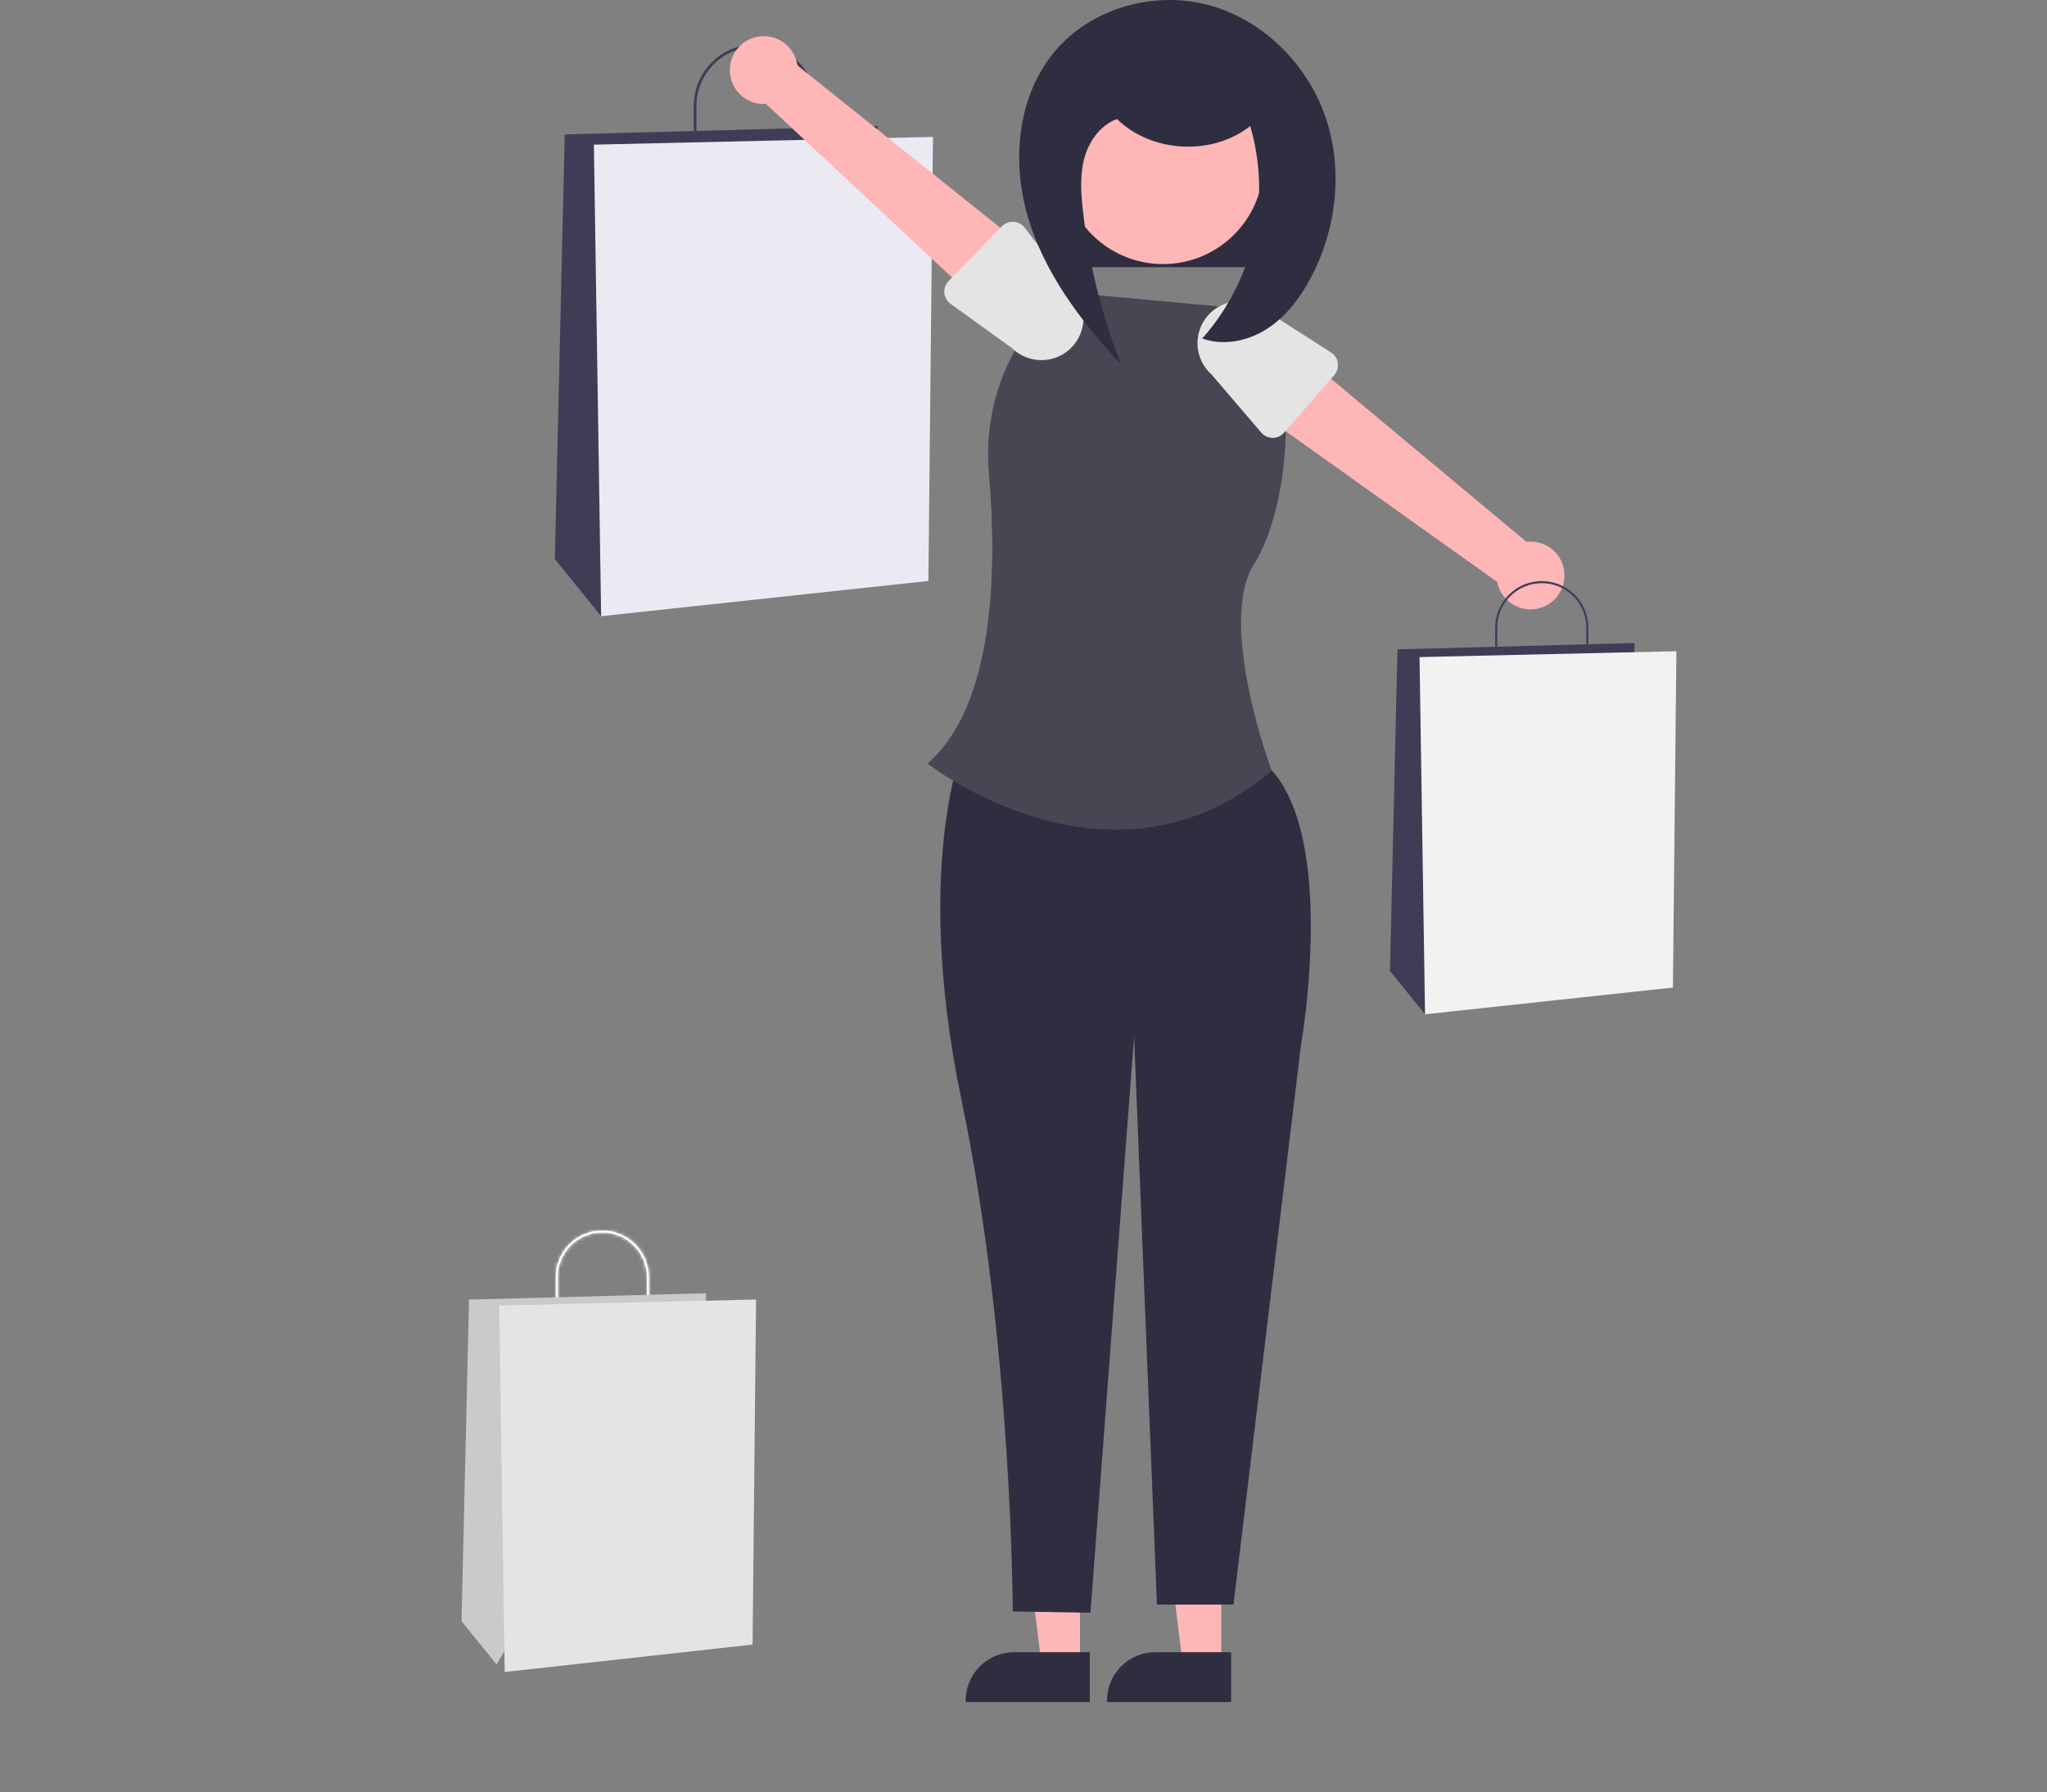 <svg width="652" height="571" viewBox="0 0 652 571" fill="none" xmlns="http://www.w3.org/2000/svg">
<rect x="0" y="0" width="652" height="571" fill="#808080" stroke="none"/>
<path d="M411.445 40.125H335.445V85.125H411.445V40.125Z" fill="#2F2E41"/>
<path d="M260.152 47.381H220.968V33.717C220.968 28.521 223.032 23.538 226.706 19.864C230.38 16.189 235.363 14.125 240.56 14.125C245.756 14.125 250.739 16.189 254.413 19.864C258.088 23.538 260.152 28.521 260.152 33.717V47.381ZM221.835 46.514H259.284V33.717C259.284 28.751 257.311 23.989 253.8 20.477C250.288 16.966 245.526 14.993 240.56 14.993C235.594 14.993 230.831 16.966 227.319 20.477C223.808 23.989 221.835 28.751 221.835 33.717V46.514Z" fill="#3F3D56"/>
<path d="M279.527 45.502V40.162L179.877 42.832L176.723 178.092L191.471 196.31L279.527 45.502Z" fill="#3F3D56"/>
<path d="M297.167 43.622L189.158 46.08L191.471 196.31L295.705 185.075L297.167 43.622Z" fill="#EBEAF2"/>
<path d="M388.997 530.355H376.737L370.905 483.067H388.999L388.997 530.355Z" fill="#FFB6B6"/>
<path d="M392.123 542.239L352.593 542.238V541.738C352.593 537.657 354.214 533.744 357.099 530.858C359.985 527.973 363.898 526.352 367.979 526.351H367.98L392.124 526.352L392.123 542.239Z" fill="#2F2E41"/>
<path d="M343.997 530.355H331.737L325.905 483.067H343.999L343.997 530.355Z" fill="#FFB6B6"/>
<path d="M347.123 542.239L307.593 542.238V541.738C307.593 537.657 309.214 533.744 312.099 530.858C314.985 527.973 318.898 526.352 322.979 526.351H322.98L347.124 526.352L347.123 542.239Z" fill="#2F2E41"/>
<path d="M307.992 234.259C307.992 234.259 290.08 272.834 306.262 350.48C322.445 428.125 322.579 513.368 322.579 513.368L347.322 513.771L361.222 330.251L368.5 511.18H392.878L414.362 333.111C414.362 333.111 428.5 253.598 396.973 239.362L307.992 234.259Z" fill="#2F2E41"/>
<path d="M393.733 98.125L339.555 93.131C322.565 105.515 313.03 127.756 314.987 150.705C317.641 181.819 316.743 224.639 295.445 243.241C295.445 243.241 353.494 289.057 405.06 245.591C405.06 245.591 387.427 198.353 399.534 179.489C411.64 160.625 416.007 107.625 393.733 98.125Z" fill="#474652"/>
<path d="M232.527 21.242C232.361 22.803 232.539 24.383 233.049 25.868C233.559 27.353 234.389 28.709 235.48 29.839C236.571 30.969 237.896 31.846 239.362 32.408C240.828 32.971 242.4 33.205 243.967 33.094L315.5 99.852L328.321 80.322L253.975 20.843C253.614 18.223 252.305 15.827 250.296 14.108C248.287 12.389 245.717 11.467 243.073 11.516C240.43 11.565 237.896 12.582 235.952 14.375C234.008 16.168 232.79 18.611 232.527 21.242V21.242Z" fill="#FFB6B6"/>
<path d="M302.142 89.539L319.112 72.107C319.595 71.611 320.179 71.225 320.824 70.975C321.47 70.725 322.162 70.618 322.853 70.659C323.544 70.701 324.217 70.891 324.828 71.216C325.439 71.542 325.973 71.995 326.393 72.545L341.105 91.828C343.628 94.313 345.063 97.697 345.095 101.238C345.127 104.779 343.754 108.189 341.276 110.719C338.799 113.249 335.419 114.694 331.878 114.736C328.336 114.778 324.923 113.414 322.386 110.944L302.775 96.805C302.214 96.4 301.747 95.879 301.405 95.277C301.063 94.675 300.855 94.007 300.795 93.317C300.735 92.628 300.824 91.933 301.057 91.281C301.289 90.629 301.659 90.035 302.142 89.539V89.539Z" fill="#E4E4E4"/>
<path d="M498.284 183.812C498.364 182.243 498.098 180.677 497.506 179.222C496.914 177.767 496.01 176.46 494.859 175.392C493.707 174.325 492.335 173.523 490.84 173.042C489.344 172.562 487.762 172.416 486.204 172.613L411.072 109.933L399.356 130.145L476.892 185.402C477.398 187.998 478.837 190.317 480.939 191.922C483.041 193.527 485.658 194.305 488.295 194.109C490.931 193.913 493.405 192.756 495.246 190.859C497.087 188.961 498.168 186.454 498.284 183.812V183.812Z" fill="#FFB6B6"/>
<path d="M424.982 119.488L409.007 137.835C408.553 138.357 407.991 138.775 407.36 139.061C406.73 139.346 406.045 139.492 405.353 139.489C404.661 139.486 403.977 139.334 403.349 139.043C402.721 138.752 402.163 138.329 401.713 137.803L385.953 119.367C383.295 117.027 381.674 113.727 381.445 110.193C381.216 106.659 382.398 103.178 384.731 100.514C387.064 97.85 390.359 96.22 393.893 95.981C397.426 95.742 400.91 96.915 403.581 99.241L423.946 112.268C424.529 112.641 425.025 113.135 425.4 113.717C425.774 114.299 426.019 114.955 426.118 115.641C426.216 116.326 426.165 117.024 425.97 117.688C425.774 118.352 425.437 118.966 424.982 119.488V119.488Z" fill="#E4E4E4"/>
<path d="M505.918 210.316H476.237V199.966C476.237 196.03 477.801 192.255 480.584 189.472C483.367 186.689 487.142 185.125 491.078 185.125C495.013 185.125 498.788 186.689 501.571 189.472C504.354 192.255 505.918 196.03 505.918 199.966L505.918 210.316ZM476.894 209.659H505.261V199.966C505.261 196.204 503.766 192.597 501.107 189.937C498.447 187.277 494.839 185.782 491.077 185.782C487.316 185.782 483.708 187.277 481.048 189.937C478.388 192.597 476.894 196.204 476.894 199.966V209.659Z" fill="#3F3D56"/>
<path d="M520.594 208.892V204.847L445.112 206.87L442.723 309.325L453.894 323.125L520.594 208.892Z" fill="#3F3D56"/>
<path d="M533.956 207.468L452.142 209.33L453.894 323.125L532.849 314.615L533.956 207.468Z" fill="#F2F2F2"/>
<path d="M370.445 84.125C388.118 84.125 402.445 69.798 402.445 52.125C402.445 34.452 388.118 20.125 370.445 20.125C352.772 20.125 338.445 34.452 338.445 52.125C338.445 69.798 352.772 84.125 370.445 84.125Z" fill="#FFB6B6"/>
<path d="M355.712 37.863C366.782 48.712 386.046 49.752 398.219 40.158C401.598 51.811 401.968 64.13 399.294 75.965C396.621 87.8 390.991 98.764 382.931 107.834C389.703 110.28 397.498 108.671 403.551 104.771C409.604 100.871 414.086 94.917 417.469 88.561C425.842 72.826 427.939 53.613 422.015 36.803C416.091 19.992 401.898 6.052 384.655 1.538C367.412 -2.975 347.642 2.6 336.121 16.201C324.075 30.423 322.123 51.262 327.402 69.138C332.681 87.013 344.26 102.363 356.981 115.985C350.871 100.272 346.819 83.835 344.926 67.083C344.279 61.346 343.901 55.432 345.521 49.891C347.142 44.349 351.131 39.187 356.691 37.63" fill="#2F2E41"/>
<mask id="path-20-inside-1_1_3" fill="white">
<path d="M206.681 417.191H177V406.84C177 402.905 178.564 399.13 181.347 396.347C184.13 393.564 187.905 392 191.841 392C195.776 392 199.551 393.564 202.334 396.347C205.117 399.13 206.681 402.905 206.681 406.84L206.681 417.191ZM177.657 416.533H206.024V406.84C206.024 403.079 204.529 399.471 201.87 396.811C199.21 394.151 195.602 392.657 191.84 392.657C188.079 392.657 184.471 394.151 181.811 396.811C179.151 399.471 177.657 403.079 177.657 406.84V416.533Z"/>
</mask>
<path d="M206.681 417.191H177V406.84C177 402.905 178.564 399.13 181.347 396.347C184.13 393.564 187.905 392 191.841 392C195.776 392 199.551 393.564 202.334 396.347C205.117 399.13 206.681 402.905 206.681 406.84L206.681 417.191ZM177.657 416.533H206.024V406.84C206.024 403.079 204.529 399.471 201.87 396.811C199.21 394.151 195.602 392.657 191.84 392.657C188.079 392.657 184.471 394.151 181.811 396.811C179.151 399.471 177.657 403.079 177.657 406.84V416.533Z" fill="white"/>
<path d="M206.681 417.191V470.191H259.68L259.681 417.191L206.681 417.191ZM177 417.191H124V470.191H177V417.191ZM177 406.84H124H177ZM206.681 406.84L259.681 406.841V406.84H206.681ZM177.657 416.533H124.657V469.533H177.657V416.533ZM206.024 416.533V469.533H259.024V416.533H206.024ZM206.024 406.84H153.024H206.024ZM206.681 364.191H177V470.191H206.681V364.191ZM230 417.191V406.84H124V417.191H230ZM230 406.84C230 416.961 225.98 426.667 218.823 433.823L143.87 358.87C131.148 371.593 124 388.848 124 406.84L230 406.84ZM218.823 433.823C211.667 440.98 201.961 445 191.841 445V339C173.848 339 156.593 346.147 143.87 358.87L218.823 433.823ZM191.841 445C181.72 445 172.014 440.98 164.858 433.823L239.811 358.87C227.088 346.148 209.833 339 191.841 339V445ZM164.858 433.823C157.702 426.668 153.681 416.962 153.681 406.84H259.681C259.681 388.847 252.533 371.592 239.811 358.87L164.858 433.823ZM153.681 406.84L153.681 417.19L259.681 417.191L259.681 406.841L153.681 406.84ZM177.657 469.533H206.024V363.533H177.657V469.533ZM259.024 416.533V406.84H153.024V416.533H259.024ZM259.024 406.84C259.024 389.023 251.946 371.934 239.346 359.335L164.393 434.288C157.113 427.008 153.024 417.135 153.024 406.84L259.024 406.84ZM239.346 359.335C226.747 346.735 209.658 339.657 191.84 339.657V445.657C181.546 445.657 171.673 441.568 164.393 434.288L239.346 359.335ZM191.84 339.657C174.022 339.657 156.934 346.735 144.335 359.335L219.288 434.288C212.008 441.568 202.135 445.657 191.84 445.657V339.657ZM144.335 359.335C131.735 371.934 124.657 389.023 124.657 406.84H230.657C230.657 417.135 226.568 427.008 219.288 434.288L144.335 359.335ZM124.657 406.84V416.533H230.657V406.84H124.657Z" fill="white" mask="url(#path-20-inside-1_1_3)"/>
<path d="M224.871 416.045V412L149.389 414.023L147 516.478L158.171 530.278L224.871 416.045Z" fill="#CACACA"/>
<path d="M240.814 414L159 415.91L160.752 532.657L239.707 523.926L240.814 414Z" fill="#E4E4E4"/>
</svg>
